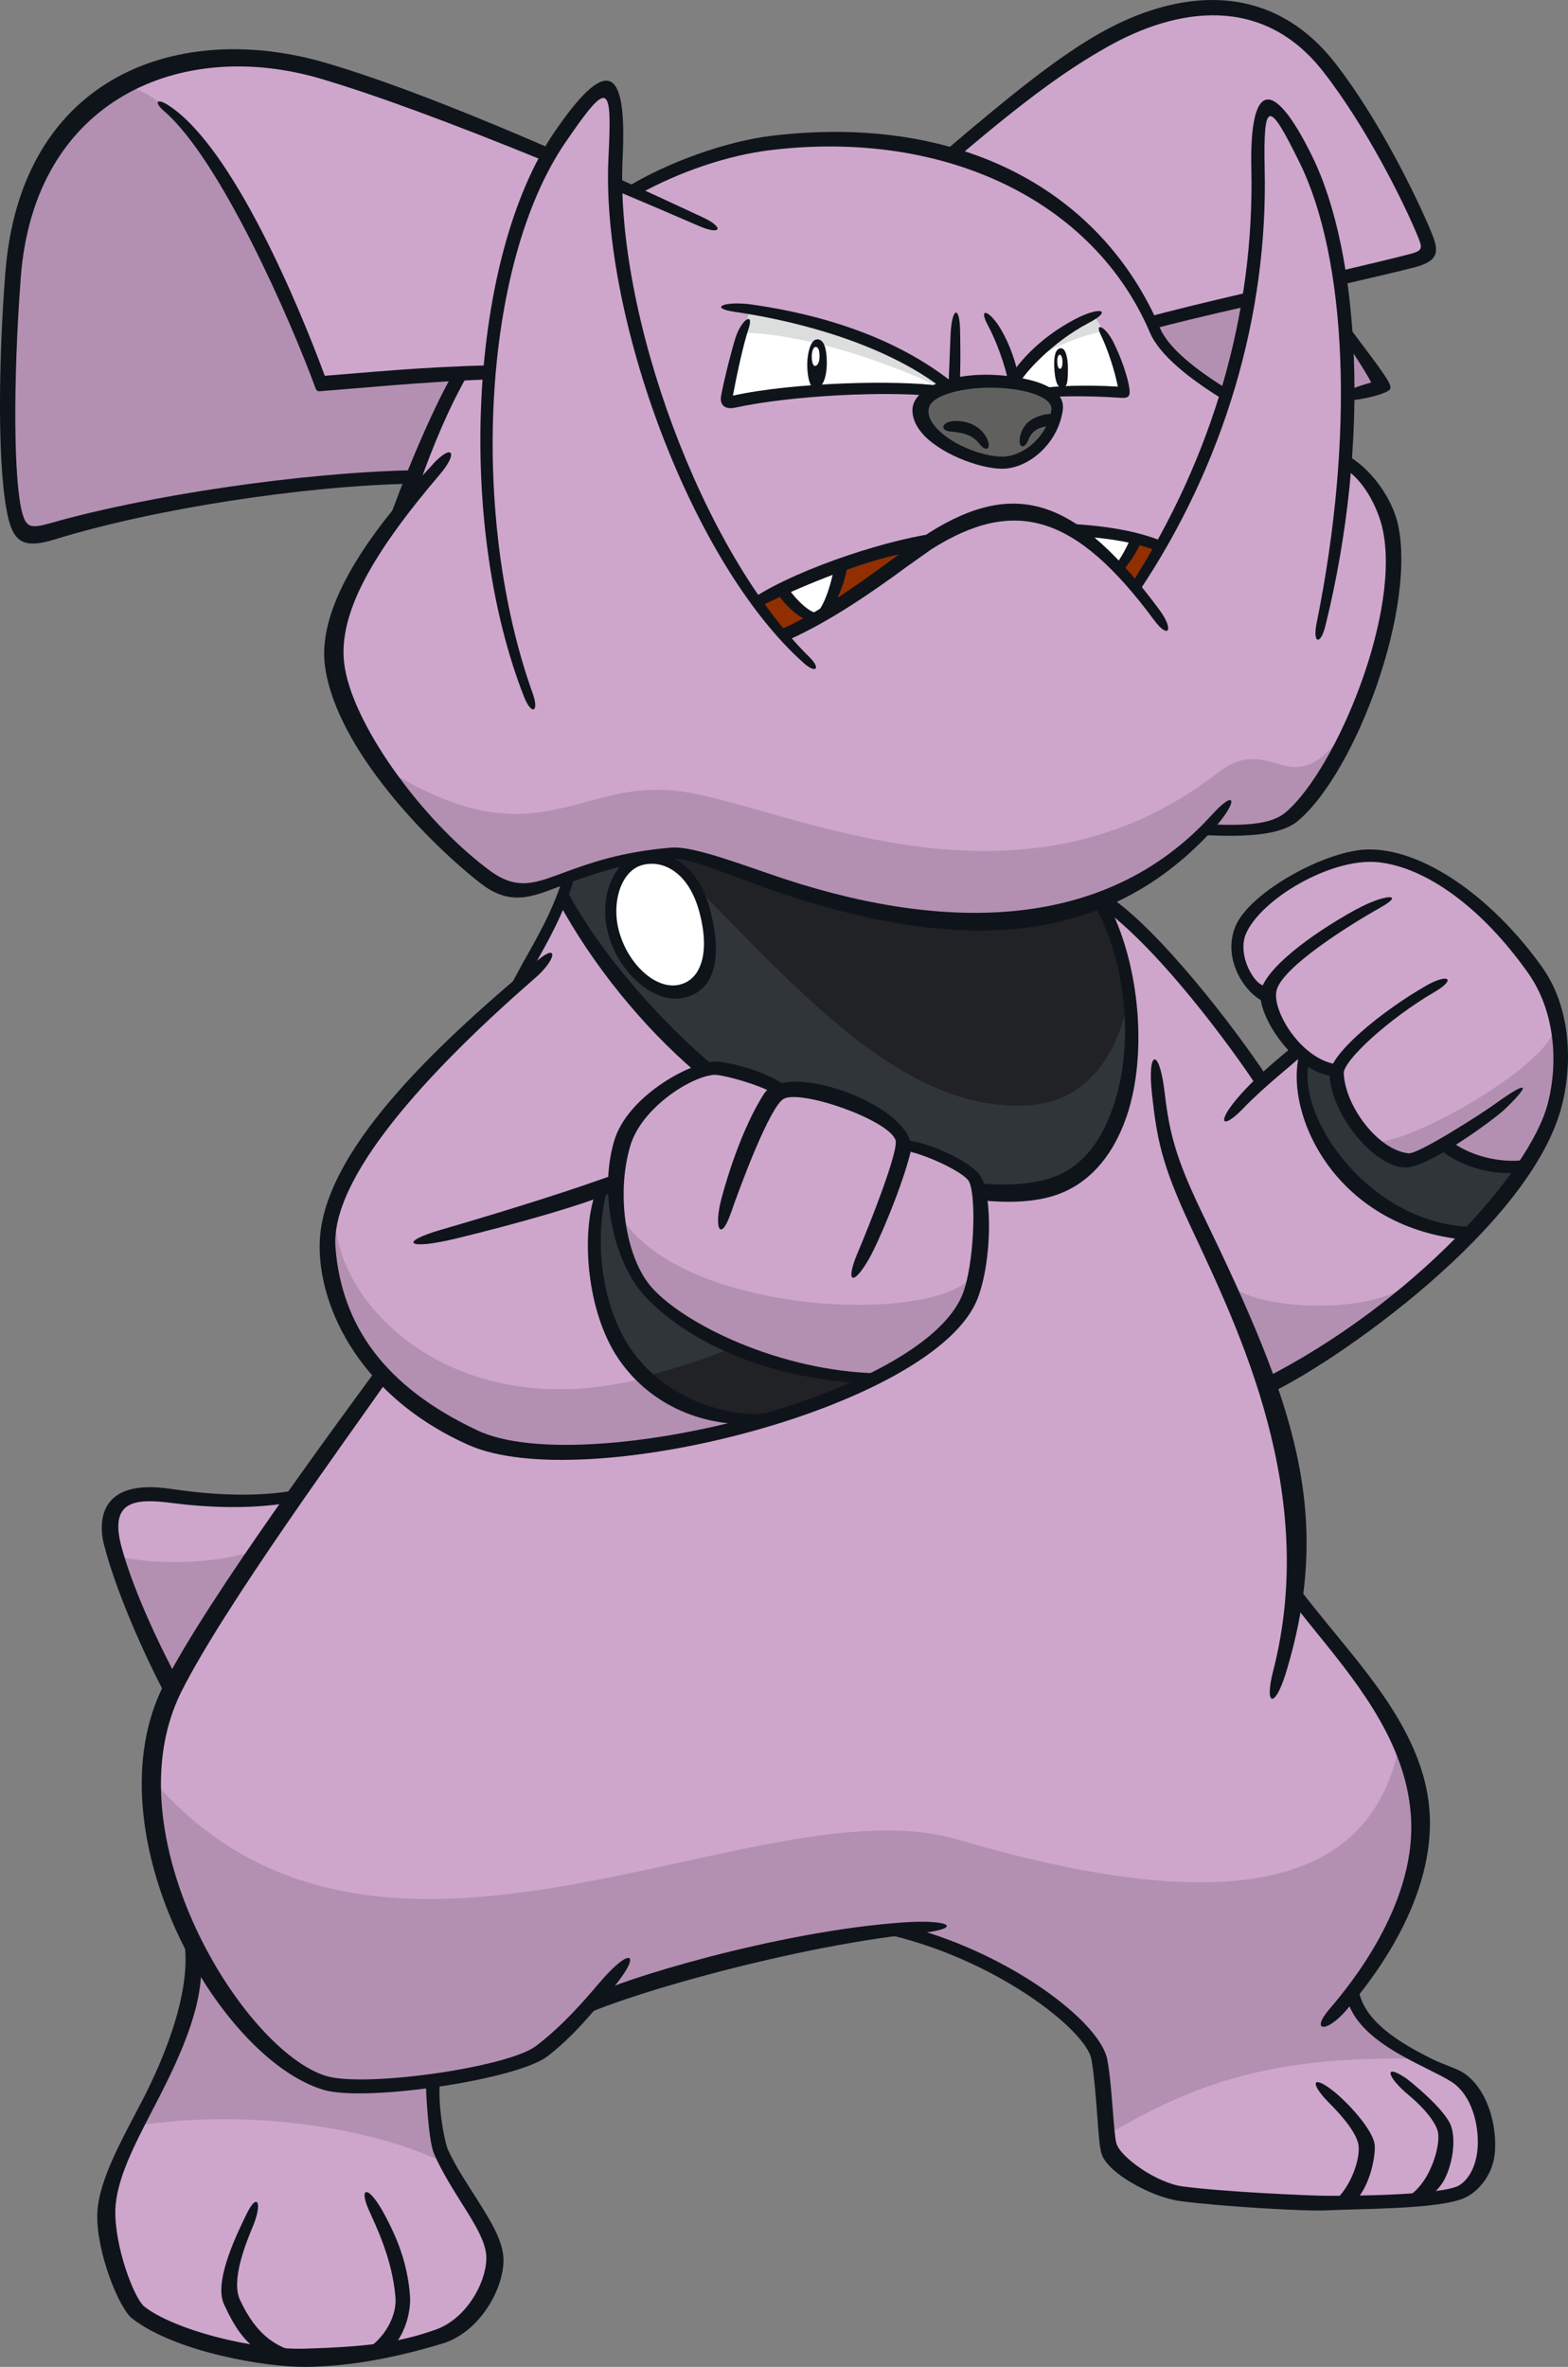 <?xml version="1.0" encoding="UTF-8"?>
<!-- Created with Inkscape (http://www.inkscape.org/) -->
<svg version="1.1" viewBox="0 0 210.57 317.78" xmlns="http://www.w3.org/2000/svg">
 <rect x="0" y="0" width="210.57" height="317.78" fill="#808080" stroke="none"/>
 <g transform="translate(-8.738 3.573)">
  <path d="m190.16 264.42c4.653-6.255 9.69-14.768 9.43-23.048-0.438-13.631-11.606-23.061-16.683-30.74 0.078-8.745-0.916-20.653-4.051-28.125 3.86-0.861 24.074-15.603 35.037-29.946l-30.877-15.397s-4.818 4.065-4.859 4.12c-2.669-2.339-9.074-15.904-22.172-24.417l-52.309-13.563-18.504 10.689c-1.532 5.734-5.119 11.1-6.733 14.275-8.431 7.527-24.033 22.185-25.197 32.149-0.931 7.801 1.327 12.455 6.515 20.42-2.832 6.008-13.07 18.134-22.117 32.696-2.875 4.626-5.543 9.841-7.103 15.507-1.808 6.624-1.288 12.071 0.59 19.722 3.038 12.441 14.74 25.115 21.186 27.085 5.461 1.668 25.429-1.121 29.261-4.037 2.382-1.808 6.529-6.214 6.665-6.378 12.906-5.653 35.858-10.347 40.744-10.005 5.434 1.494 8.198 2.902 12.318 4.64 0.078 0.039 14.617 8.102 15.575 13.276 0.725 3.914 0.31 9.936 0.807 11.524 0.71 2.328 5.762 5.269 9.279 5.94 8.417 1.587 31.205 1.424 35.229 0.725 8.267-1.451 7.391-13.084 2.041-16.533-2.859-1.835-11.319-4.051-14.07-10.58" fill="#cea6cc"/>
  <path d="m155.9 116.3-64.367-12.359-6.446 10.785-0.438 2.355c14.644 28.057 49.572 43.659 65.612 38.705 13.029-4.037 13.7-27.674 5.639-39.485" fill="#30353a"/>
  <path d="m185.81 3.891c-6.597-8.39-19.421-7.254-27.688-2.615-6.282 3.53-14.069 9.279-22.185 15.958-7.158-2.107-14.795-2.463-23.65-1.408-6.228 0.737-12.838 2.014-18.093 6.474l-2.793-1.11c-0.233-2.355 0.997-11.633-1.234-12.414-1.466-0.52-5.256 4.133-8.157 8.39-22.336-9.334-39.513-16.068-52.775-10.963-12.03 4.64-17.655 15.315-18.422 25.963-1.148 16.232-2.014 29.727 0.877 35.516 1.466 2.929 5.858-4.216 52.337-7.391-0.155 0.574-0.617 2.999-1.055 4.27-5.16 6.46-8.869 13.153-9.553 17.56-1.548 10.073 14.727 28.481 21.05 32.245 7.787 4.626 9.088-2.134 24.471-3.395 7.445-0.617 24.129 10.703 44.33 9.361 9.512-0.617 21.953-5.926 27.263-12.537l0.013 0.013c5.53 0.272 9.211 0.039 11.305-1.754 7.254-6.173 16.423-27.92 13.604-39.075-0.52-2.041-2.615-6.228-5.803-8.308 0.233-3.026 0.388-6.091 0.411-9.156 1.094-0.493 2.339-0.916 3.639-1.218 0.52-0.116-2.025-4.024-3.806-6.665-0.194-3.038-0.601-5.037-1.055-7.952 6.528-1.505 12.112-2.312 11.852-3.271-2.161-8.143-10.101-20.433-14.891-26.524" fill="#cea6cc"/>
  <path d="m133.51 50.516c-0.943 3.492 5.762 6.939 9.662 6.939 2.696 0 6.145-2.448 6.72-6.309 0.671-4.571-15.274-4.749-16.382-0.628" fill="#535658"/>
  <path d="m109.58 37.896c-1.028 2.518-1.971 6.035-2.588 8.759-0.396 1.819-1.629 4.01 1.874 3.379 8.294-1.808 20.296-1.889 26.25-1.04l1.218-0.535c-7.569-6.077-18.559-9.17-26.757-10.566" fill="#fff"/>
  <path d="m155.41 38.611c-4.681 2.599-9.786 6.501-10.484 9.047l4.024 1.602c1.067-0.272 6.364-0.504 10.744-0.116 0.078-0.477-1.451-7.09-4.284-10.525" fill="#fff"/>
  <path d="m31.931 223.51c-3.6-6.843-8.499-16.492-8.404-22.364 0.039-2.246 0.888-4.037 4.982-3.845 8.978 0.423 10.415 1.521 20.009-0.31-6.624 9.279-13.536 18.435-16.588 26.51" fill="#cea6cc"/>
  <path d="m205.82 161.79c-12.961 0.656-26.579-16.506-21.008-25.908 1.257 1.808 4.188 4.941 5.242 4.859-0.013 0.078-0.039 0.155-0.039 0.233 0 1.781 2.107 4.571 4.133 5.789 0.822 0.493 2.518 0.59 4.01 0.52-0.601 0.943 4.093 1.792 4.654 2.491 1.874 2.231 6.118 2.588 10.306 3.286-2.285 2.724-4.79 6.008-7.295 8.732" fill="#30353a"/>
  <path d="m215.24 127.41c-9.758-13.604-15.082-15.397-20.872-16.095-6.747-0.807-16.506 4.872-19.147 10.292-2.312 4.79 3.639 8.636 3.627 8.705-0.795 5.215 7.309 9.909 9.854 9.717-1.055 3.433 2.793 9.978 7.678 11.592 2.215 0.737 3.736-0.078 6.72-1.711 1.955 1.781 6.419 3.174 10.155 2.999 3.286-1.862 4.79-7.062 5.023-9.115 0.31-2.572 1.435-10.141-3.038-16.382" fill="#cea6cc"/>
  <g fill="#fff">
   <path d="m161.18 74.996c1.191-1.819 2.301-3.655 3.325-5.461-3.08-1.055-7.076-1.668-11.538-1.862 2.669 1.614 5.379 4.037 8.212 7.322"/>
   <path d="m113.42 81.791c7.842-3.243 16.684-10.58 19.818-12.632-7.322 1.354-14.426 3.585-19.996 6.665 0.155 1.998 0.194 3.996 0.194 5.967"/>
   <path d="m103.36 118.62c-1.614-5.926-5.57-7.486-8.417-6.802-3.558 0.85-4.899 5.762-3.806 9.786 1.369 5.037 5.57 8.595 9.033 7.746 3.395-0.807 4.79-4.859 3.189-10.73"/>
  </g>
  <path d="m91.563 155.53c-1.3 0.272-0.85-0.656-2.491 0.493-2.506 19.147 6.05 29.59 21.488 31.136 7.103-1.781 12.619-4.708 15.288-5.365-26.1-2.681-35.01-13.002-34.284-26.264" fill="#30353a"/>
  <path d="m132.7 50.921c-1.028 3.845 6.337 7.637 10.634 7.637 2.956 0 6.761-2.696 7.391-6.953 0.737-5.023-16.807-5.215-18.025-0.683" fill="#60615f"/>
  <path d="m161.18 74.996c1.191-1.819 2.301-3.655 3.325-5.461-3.08-1.055-7.076-1.668-11.538-1.862 2.669 1.614 5.379 4.037 8.212 7.322" fill="#922f00"/>
  <path d="m113.76 81.744c7.842-3.243 16.342-10.539 19.49-12.578-7.322 1.354-17.108 5.009-22.679 8.089 0.725 1.148 1.792 2.561 3.189 4.489" fill="#922f00"/>
  <g fill="#fff">
   <path d="m103.36 118.62c-1.614-5.926-5.57-7.486-8.417-6.802-3.558 0.85-4.899 5.762-3.806 9.786 1.369 5.037 5.57 8.595 9.033 7.746 3.395-0.807 4.79-4.859 3.189-10.73"/>
   <path d="m113.76 75.365c1.082 1.738 3.546 4.352 4.927 3.763 1.381-0.574 2.832-4.708 2.968-6.953-1.668 0.656-6.159 2.394-7.897 3.189"/>
   <path d="m161.24 68.696c-1.381-0.272-6.091-0.943-7.979-0.877 1.889 1.315 4.284 3.271 5.666 4.79 0.795-0.795 1.808-2.533 2.312-3.914"/>
  </g>
  <path d="m34.6 257.46c0.574 8.116-3.189 16.957-6.091 21.747-2.902 4.777-6.227 12.031-5.652 15.657 0.574 3.627 1.641 9.854 4.202 11.592 7.692 5.229 19.133 6.967 25.374 6.378 6.227-0.574 15.438-1.641 17.395-3.325 3.038-2.615 6.665-8.417 4.927-12.181-1.738-3.763-6.515-10.73-6.953-12.756-0.438-2.025-0.725-5.803-0.725-8.704-5.803 0.438-11.661 0.834-15.082 0.155-4.352-0.877-12.605-9.718-17.395-18.559" fill="#cea6cc"/>
  <g fill="#b390b1">
   <path d="m198.86 272.82c-2.739-1.614-5.83-3.86-8.226-7.432l-0.233-0.904c4.654-6.255 9.074-14.918 8.773-23.198-0.155-3.666-1.121-7.09-2.588-10.319-3.573 17.217-19.955 23.992-59.221 12.441-27.14-7.993-77.67 27.236-108.12-7.993-1.055 7.035 2.041 17.422 5.516 22.76 6.98 10.744 11.236 16.013 17.683 17.984 5.461 1.668 24.882-1.532 28.714-4.434 2.367-1.808 6.966-6.282 7.103-6.446 12.906-5.187 36.146-10.059 41.018-9.717 5.433 1.494 8.855 2.766 12.906 4.941 0 0 13.344 7.391 14.07 11.592 0.535 3.08 0.877 8.622 1.148 11.018 13.194-8.034 24.307-10.539 41.47-10.292"/>
   <path d="m24.259 205.29c1.928 6.214 6.241 14.453 8.171 19.106 3.34-6.83 6.104-13.303 11.182-19.968-5.42 1.917-13.686 2.285-19.353 0.861"/>
   <path d="m69.036 287.08c-0.31-0.574-0.59-1.148-0.85-1.738-0.71-1.614-1.354-5.379-1.532-9.389-14.398 2.161-21.884 0.155-31.917-18.34 0.877 8.978-3.682 16.602-7.528 24.197 13.892-2.176 30.877-0.155 41.826 5.269"/>
   <path d="m51.961 47.928c-2.945-8.047-17.272-41.442-27.4-39.691-5.871 2.394-13.591 12.291-14.22 28.55-0.466 12.879-0.601 26.62 1.494 30.821 1.463 2.917 6.802-4.215 52.46-7.418 1.164-2.875 3.449-8.622 6.72-13.796-2.425 0-13.071 0.768-19.052 1.532"/>
   <path d="m176.19 36.33c0 6.83-2.929 12.099-2.929 13.194-3.092-1.986-8.404-5.954-8.842-7.268-0.233-0.741-1.234-2.409-1.234-2.409s11.907-3.298 13.002-3.519"/>
   <path d="m189.9 41.634c0.493 1.055 3.585 6.118 3.585 6.118l-3.406 1.765z"/>
   <path d="m179.14 182.5c-1.889-4.79-3.627-9.567-5.365-13.768 3.433 3.887 20.981 4.325 24.868-0.71-4.544 4.558-13.495 10.237-19.503 14.48"/>
   <path d="m60.136 99.426c21.022 13.248 26.127 1.055 40.539 3.325 14.426 2.258 44.973 18.094 71.552-2.545 8.321-6.46 10.183 7.349 19.777-9.95 0 0-6.172 14.768-10.388 16.451-4.229 1.695-10.977 1.408-10.977 1.408s-9.54 9.895-26.579 11.962c-22.993 0.78-40.895-9.567-45.425-9.279-10.415 0.644-18.08 6.857-22.295 4.612-4.229-2.258-12.263-8.39-16.205-15.985"/>
   <path d="m95.636 181.34c-25.566 6.774-41.661-9.389-41.908-21.433 0 0-1.955 4.243-0.272 9.43 1.835 5.584 7.623 17.724 22.938 21.323 10.689 2.506 24.334-0.644 33.08-3.519-4.106-0.807-10.935-2.615-13.851-5.803"/>
  </g>
  <path d="m107.67 177.15c-4.763 1.928-8.198 2.983-12.249 4.051 2.914 3.189 9.403 5.557 15.712 6.172 8.527-2.805 15.835-5.94 15.835-5.94-8.28 0-19.298-4.284-19.298-4.284" fill="#212226"/>
  <path d="m97.611 111c15.767 15.055 31.041 35.16 49.49 33.805 9.936-0.725 13.207-11.168 13.303-16.547 0.028-1.094-3.313-10.949-3.271-10.881 0 0-10.237 2.848-18.518 2.848-13.454 0-36.693-10.429-41.004-9.225" fill="#212226"/>
  <path d="m217.42 133.07c1.013 6.528 2.588 11.195-1.835 16.889-3.752 4.818-2.464 2.821-2.464 2.821s-3.845 1.874-10.306-2.436c-7.692 3.546-6.912 0.194-10.265-0.958 2.545 2.654 27.606-11.401 24.868-16.314" fill="#b390b1"/>
  <path d="m109.58 37.896c-0.388 0.943-0.768 2.041-1.11 3.189 10.374 0.233 23.39 5.693 27.154 7.692l0.71-0.31c-7.569-6.077-18.559-9.17-26.757-10.566" fill="#dcdddd"/>
  <path d="m155.41 38.611c-3.666 2.041-7.596 4.872-9.457 7.226 2.778-2.095 7.268-4.298 10.977-4.9-0.45-0.85-0.958-1.657-1.521-2.328" fill="#dcdddd"/>
  <g fill="#0f141b">
   <path d="m196.34 66.327c-0.601-2.382-2.848-6.542-6.638-8.745-0.155 0.574-0.272 1.175-0.31 1.792 2.941 1.944 4.462 5.844 4.913 7.637 2.832 11.182-6.09 32.683-12.92 38.486-1.792 1.532-5.023 1.792-9.635 1.629-0.388-0.013-1.629 1.397-1.218 1.424 5.584 0.272 10.251 0.027 12.55-1.944 7.842-6.665 16.108-29.083 13.276-40.279"/>
   <path d="m173.53 48.656c-4.079-2.518-7.829-5.433-8.992-8.143-7.829-18.367-26.647-28.878-52.077-25.867-6.214 0.737-14.302 3.627-19.832 7.103l1.847 0.78c5.351-2.956 11.839-5.256 17.902-5.967 23.321-2.766 43.263 6.87 50.79 24.526 1.315 3.065 5.365 6.214 9.676 8.883z"/>
   <path d="m69.489 46.735c-2.914 5.091-6.774 14.439-8.841 20.42-0.116 0.388 4.243-5.269 4.393-5.68 1.944-5.42 3.901-10.128 6.501-14.727z"/>
   <path d="m189.78 42.786c1.986 2.983 2.793 4.366 3.092 4.995-0.974 0.272-1.917 0.574-2.793 0.943-0.493 0.194-0.039 1.494 0.349 1.435 1.955-0.233 4.735-0.931 4.996-1.521 0.272-0.601-0.698-1.889-5.516-8.294-0.194-0.31-0.628 1.695-0.155 2.436"/>
   <path d="m164.54 68.988c-3.146-1.261-7.418-1.998-12.235-2.231 0.671 0.466 1.203 1.067 1.695 1.711 3.914 0.233 7.364 0.85 9.991 1.889 0.388 0.155 0.931-1.218 0.547-1.369"/>
   <path d="m149.92 51.494c-0.535 3.682-3.901 6.241-6.583 6.241-2.793 0-7.322-1.808-9.183-4.243-0.628-0.834-0.861-1.629-0.656-2.355 0.574-2.149 7.254-3.34 12.537-2.246 0.97 0.194 4.133 0.985 3.887 2.599m-3.558-4.202c-8.376-1.738-15.096 0.904-15.096 4.188 0 0.943 0.349 1.901 1.067 2.832 2.204 2.875 7.829 5.051 11.004 5.051 3.422 0 7.445-3.259 8.116-7.829 0.31-2.068-1.505-3.492-5.091-4.243"/>
   <path d="m107.49 38.312c5.516 0.795 19.325 3.449 28.385 10.716 0.31 0.272 1.245-0.888 0.916-1.148-9.334-7.5-21.337-9.731-26.976-10.552-3.752-0.547-6.077 0.438-2.328 0.985"/>
   <path d="m105.59 49.491c0.438-2.328 1.505-6.473 1.955-7.815 0.795-2.394 2.506-3.465 1.711-1.082-0.768 2.301-1.684 6.734-2.095 8.951 8.13-1.792 22.09-2.134 28.071-1.288 0.396 0.039-0.834 1.381-1.175 1.342-6.118-0.644-18.709-0.155-26.675 1.575-1.191 0.233-2.068-0.272-1.792-1.684"/>
   <path d="m153.11 39.278c-5.119 2.681-8.157 6.46-8.855 8.075-0.155 0.388 1.191 0.974 1.354 0.601 0.563-1.288 4.407-5.598 9.334-8.171 3.34-1.754 1.505-2.258-1.835-0.504"/>
   <path d="m156.58 41.425c0.861 1.754 1.847 4.694 2.273 6.912-4.202-0.272-8.978-0.078-10.101 0.233-0.388 0.116 0.493 1.272 0.888 1.203 0.985-0.155 5.078-0.233 9.211 0.039 1.451 0.116 1.819 0.028 1.466-1.754-0.272-1.315-0.931-3.422-2.052-5.68-1.055-2.134-2.615-2.821-1.684-0.943"/>
   <path d="m141.48 40.26c0.834 1.494 2.328 5.228 2.712 7.774 0.078 0.396 1.532 0.194 1.466-0.233-0.411-2.766-1.424-5.255-2.355-6.898-1.614-2.886-3.368-3.422-1.819-0.656"/>
   <path d="m136.39 41.418s-0.155 3.969-0.272 6.775c-0.014 0.411 1.451 0.535 1.478 0.116 0.194-2.588 0.078-7.322 0.078-7.322-0.027-3.682-1.121-3.352-1.288 0.423"/>
   <path d="m136.52 54.379c1.684 0.155 2.821 0.466 3.763 1.657 1.094 1.369 1.726 0.349 0.78-1.121-1.055-1.629-2.848-1.971-3.955-1.971-1.819 0-2.409 1.288-0.59 1.435"/>
   <path d="m145.84 54.61c-0.574 1.792 0.388 2.475 1.055 0.753 0.423-1.04 1.288-1.754 3.395-1.754 0.438 0 0.438-1.629 0-1.629-2.122 0-3.901 0.888-4.448 2.627"/>
   <path d="m84.251 114.51c-1.191 4.01-3.6 8.212-5.228 11.072l-1.726 3.189c-0.194 0.349 3.232-2.778 3.232-2.778 1.765-3.107 4.175-7.363 5.351-11.811 0.116-0.396-1.56 0.078-1.629 0.31"/>
   <path d="m84.615 115.53c-0.194-0.349-0.985 1.781-0.822 2.095 4.393 8.116 11.113 16.547 18.518 22.843 0.59-0.194 2.107-0.233 2.712-0.547-7.418-6.145-15.78-15.52-20.406-24.389"/>
   <path d="m156.98 116.77c-0.272-0.45-1.819 0.233-1.587 0.628 4.544 7.596 5.776 19.202 2.821 27.66-1.218 3.503-3.492 8.02-8.54 9.581-2.945 0.904-6.624 1.055-10.758 0.493 0.116 0.644 0.31 1.726 0.493 2.312 4.147 0.547 7.87 0.45 10.812-0.466 4.462-1.381 7.829-5.009 9.758-10.497 3.065-8.787 1.695-21.775-2.999-29.713"/>
   <path d="m88.732 156.53c-1.998 5.488-1.234 16.054 3.092 22.377 4.38 6.392 11.674 9.184 18.668 8.677 1.315-0.078 4.79-2.339 4.215-2.107-5.461 2.204-15.985-0.233-21.241-7.924-3.86-5.625-5.132-14.521-3.065-21.857z"/>
   <path d="m68.034 161.51c-5.885 1.711-4.653 2.805 1.998 1.191 7.76-1.889 17.409-4.557 21.953-6.624-0.027-0.97-0.272-1.137 0.194-2.301-5.817 2.192-15.151 5.119-24.129 7.733"/>
   <path d="m163.45 143.42c0.644 5.68 1.164 9.115 5.201 17.724 6.528 13.946 17.176 35.762 11.072 59.59-1.234 4.749 0.194 5.132 1.657 0.438 6.665-21.666 0.904-36.816-10.853-61.151-3.573-7.364-4.695-10.894-5.365-16.752-0.71-6.323-2.409-6.022-1.711 0.155"/>
   <path d="m59.263 180.34c-4.366 5.981-22.829 30.877-28.605 42.441-9.744 19.49 7.144 49.832 21.474 54.212 5.584 1.711 26.004-1.354 30.069-4.448 3.639-2.766 6.432-6.337 8.636-8.937 4.311-5.078 2.669-6.022-1.641-0.931-2.161 2.545-4.995 5.803-8.499 8.458-3.763 2.859-22.979 5.598-28.167 4.01-11.154-3.406-29.056-32.368-19.434-51.597 5.68-11.36 22.445-34.284 27.496-41.538 0.233-0.349-1.082-1.998-1.327-1.668"/>
   <path d="m182.4 211.65c1.055 1.397 2.231 2.848 3.465 4.366 5.748 7.076 12.017 15.109 12.386 24.936 0.423 11.469-8.253 22.035-10.922 25.142-2.696 3.135-0.466 3.34 2.231 0.194 2.751-3.216 11.633-13.96 11.195-25.963-0.388-10.333-8.075-18.873-13.686-25.785-1.614-1.986-3.135-3.833-4.393-5.57z"/>
   <path d="m130.03 254.53c-17.067 1.191-38.609 7.911-41.333 9.635-1.082 0.698-3.736 4.024-3.406 3.79 3.887-2.724 28.823-10.087 46.533-11.92 6.487-0.656 4.708-1.959-1.792-1.505"/>
   <path d="m190.67 292.03c2.176-2.246 2.805-6.337 2.681-7.623-0.233-2.095-3.682-5.734-5.474-7.171-2.999-2.394-3.298-1.121-0.59 1.587 1.928 1.917 3.6 4.037 3.872 5.516 0.31 1.668-0.85 5.666-3.395 7.76z"/>
   <path d="m200.32 291.65c0.958-0.644 1.819-1.587 2.285-2.409 1.218-2.161 1.668-5.488 1.001-7.377-0.834-2.301-5.639-6.145-6.118-6.46-3.053-2.025-2.409-0.039 0.411 2.301 1.013 0.834 3.201 2.832 3.86 4.653 0.45 1.261-0.194 4.024-1.381 6.159-0.753 1.327-1.808 2.506-3.108 3.146z"/>
   <path d="m186.99 293.19c-2.875 0.155-14.48-0.535-19.749-1.245-3.817-0.508-9.758-3.736-10.566-6.337-0.272-0.834-0.388-2.506-0.547-4.612-0.155-2.149-0.454-6.118-0.822-8.103-0.741-3.955-13.139-13.7-28.098-16.903l3.901-0.753c13.604 3.693 25.416 12.742 26.332 17.724 0.388 2.068 0.574 4.79 0.753 6.98 0.155 1.847 0.272 3.6 0.477 4.284 0.59 1.889 5.447 5.297 8.883 5.748 5.516 0.737 16.629 1.218 19.106 1.257 4.763 0.039 15.89-0.155 17.998-1.381 1.261-0.737 2.301-2.479 2.506-4.954 0.233-3.065-0.741-7.185-3.503-8.965-0.807-0.52-1.917-1.067-3.201-1.711-3.969-1.986-9.197-4.585-10.689-8.924-0.272-0.78 1.327-2.615 1.354-2.273 0.349 4.749 5.967 7.87 10.005 9.881 1.315 0.656 3.189 1.218 4.079 1.781 3.286 2.122 4.571 7.049 4.284 10.675-0.233 3.053-2.258 5.379-4.133 6.186-3.465 1.505-13.782 1.408-18.367 1.641"/>
   <path d="m22.704 203.82c1.819 7.062 6.186 16.423 8.814 21.2 0.194 0.349 1.435-2.436 1.245-2.793-3.433-6.446-6.337-13.071-7.705-18.107-1.699-6.241 1.835-6.542 6.706-5.912 4.27 0.563 10.402 0.943 16.191-0.078 0.563-0.116 1.808-1.874 1.408-1.792-6.351 1.342-13.358 0.628-17.683-0.013-10.278-1.548-9.58 5.146-8.978 7.5"/>
   <path d="m26.503 307.73c-1.808-1.397-4.886-9.088-4.694-14.152 0.155-4.38 3.34-9.95 5.954-14.986 3.368-6.46 6.788-15.329 5.68-21.707-0.039-0.349 2.285 2.312 2.312 3.476 0.155 6.09-3.34 13.234-6.433 19.161-2.533 4.886-4.941 9.498-5.091 13.536-0.155 4.9 2.518 11.99 3.914 13.071 3.887 3.011 14.247 5.844 21.638 5.625 7.405-0.233 12.181-0.656 17.519-2.572 3.901-1.408 6.597-5.94 6.747-9.375 0.116-2.161-1.505-4.722-3.368-7.678-1.203-1.928-2.588-4.119-3.639-6.487-0.737-1.668-1.067-7.623-1.121-9.635-0.013-0.233 1.982-0.411 1.944-0.233-0.438 2.464 0.477 8.006 1.028 9.252 1.013 2.273 2.627 4.654 3.872 6.624 1.998 3.174 3.709 5.912 3.585 8.54-0.194 4.037-3.433 9.457-8.226 10.894-7.61 2.285-13.331 3.053-18.189 3.119-5.584 0.078-17.683-2.025-23.431-6.487"/>
   <path d="m50.133 312.48c-4.079-0.504-6.953-2.479-9.183-7.308-1.175-2.572 0.725-7.391 1.711-9.745 1.369-3.259 0.656-4.777-0.822-1.726-1.04 2.161-4.476 8.937-3.026 12.085 1.451 3.146 2.929 5.543 5.981 7.048z"/>
   <path d="m61.626 311.33c1.548-1.695 2.312-4.626 2.176-6.624-0.349-4.845-2.079-8.417-3.34-10.799-2.242-4.243-3.612-3.955-2.188-0.753 0.888 2.014 3.174 6.569 3.573 11.757 0.194 2.285-1.327 5.598-4.544 7.349z"/>
   <path d="m157.43 116.61c-0.194-0.116-2.188 0.656-1.847 0.877 8.321 5.406 19.188 20.516 22.062 24.978 0.423-0.493 0.974-0.861 1.148-1.602-4.161-6.351-14.645-19.968-21.365-24.252"/>
   <path d="m182.74 136.63c-1.397 1.121-6.542 5.215-8.882 8.595-1.466 2.107-0.656 2.599 1.889-0.039 2.766-2.886 6.652-5.899 7.746-6.966-0.155-0.78-0.822-0.904-0.753-1.575"/>
   <path d="m214.23 152.06c-4.818 0.888-9.471-1.191-10.908-2.724-0.396 0.194-1.587 0.349-1.505 0.997 1.121 1.587 6.186 4.188 11.113 3.461 1.175-0.466 0.71-0.671 1.3-1.738"/>
   <path d="m218.61 144.37c1.354-5.885 0.888-12.906-2.739-18.039-6.118-8.636-15.301-15.808-23.212-15.862-5.707-0.028-16.191 5.762-18.039 10.388-1.808 4.544 1.505 9.129 3.983 10.114 0.233-1.397 0.822-1.917 0.477-2.204-1.532 0.656-4.257-3.845-3.065-6.857 1.862-4.653 11.538-10.47 17.97-9.704 6.282 0.741 13.728 6.022 19.969 14.864 3.612 5.105 4.065 11.976 2.654 17.464-2.366 9.252-18.066 26.812-38.198 37.022l0.656 2.025c8.608-3.914 35.735-22.61 39.54-39.211"/>
   <path d="m184.81 138.1c-0.768 0.078-0.753-0.396-1.315-0.985-2.751 7.432 3.519 23.458 21.091 25.662l1.234-1.657c-13.714-0.698-23.869-15.753-21.008-23.02"/>
   <path d="m190.89 118.5c-6.487 3.573-12.126 7.993-12.824 10.935-0.71 3.026 4.503 11.319 10.142 11.51 0.411 0.013 0.547-1.548 0.155-1.602-4.859-0.59-8.896-7.281-8.184-9.977 0.807-3.065 9.361-8.513 13.932-11.086 3.585-2.014 0.388-1.765-3.216 0.233"/>
   <path d="m200.27 128.76c-5.995 3.422-13.084 9.252-12.975 11.976 0.194 5.31 5.926 12.372 10.182 12.441 3.092 0.039 11.921-6.474 13.29-7.774 3.271-3.119 3.779-4.407-1.466-0.617-1.792 1.288-10.141 6.624-11.401 6.487-4.092-0.423-8.54-6.351-8.705-10.757-0.039-1.726 6.091-7.35 12.195-10.908 2.968-1.726 1.874-2.561-1.121-0.85"/>
   <path d="m102.42 126.82c-0.563 0.943-1.381 1.56-2.421 1.808-3.092 0.753-6.898-2.627-8.143-7.213-0.644-2.367-0.388-5.064 0.698-6.857 0.438-0.753 1.245-1.711 2.572-2.025 2.712-0.656 6.091 1.028 7.514 6.282 0.916 3.368 0.85 6.214-0.233 8.006m1.657-8.404c-1.684-6.172-5.995-8.116-9.307-7.322-1.435 0.349-2.654 1.288-3.492 2.712-1.288 2.161-1.602 5.215-0.85 7.993 1.463 5.42 6.323 9.512 10.224 8.581 4.872-1.175 4.804-6.857 3.422-11.962"/>
   <path d="m114.51 82.389c5.748-2.533 11.797-6.774 15.917-9.813l3.395-2.409c11.154-7.035 19.353-4.735 29.877 9.484 1.986 2.696 2.739 1.369 0.753-1.327-10.963-14.822-19.147-17.806-30.986-10.347l-3.476 2.491c-4.133 3.038-10.703 7.993-16.382 10.456z"/>
   <path d="m83.015 16.519c-13.358-5.789-23.171-9.485-30.37-11.606-19.668-5.83-41.141 1.478-43.194 28.194-0.943 12.14-1.094 26.784 0.423 32.984 0.834 3.379 2.421 3.928 6.241 2.751 13.125-4.065 33.34-7.199 47.984-7.473l0.155-1.808c-15.219 0.31-35.803 3.422-48.504 7.035-2.793 0.795-3.422 0.737-3.983-1.164-1.218-4.161-1.288-17.874-0.233-31.821 1.847-23.965 21.638-32.135 40.307-26.606 7.076 2.095 16.943 5.694 30.151 11.086z"/>
   <path d="m91.559 22.054c3.492 1.466 7.172 3.038 11.058 4.722 2.983 1.288 3.433 0.194 0.493-1.175-4.106-1.917-7.965-3.697-11.606-5.324z"/>
   <path d="m74.512 45.484c-8.485 0.155-17.012 0.997-22.158 1.397-3.433-9.307-12.29-30.616-20.926-36.269-1.641-1.082-2.107-0.52-0.617 0.768 7.582 6.556 17.04 28.235 20.338 37.268 0.078 0.194 0.272 0.349 0.493 0.31 4.667-0.349 14.247-1.3 22.733-1.587z"/>
   <path d="m83.222 14.112c-11.524 16.834-13.29 52.501-4.106 75.877 1.001 2.518 2.068 2.095 1.164-0.45-8.417-23.445-6.966-57.414 4.407-74.016 5.762-8.404 6.268-8.061 5.762 2.068-1.04 21.159 11.1 54.376 26.209 67.843 1.657 1.478 2.355 0.78 0.78-0.78-14.384-14.166-26.114-46.028-25.087-66.954 0.656-13.057-2.382-13.427-9.129-3.585"/>
   <path d="m161.67 75.873c11.524-17.177 17.354-37.254 16.903-56.703-0.194-9.512 0.59-9.238 4.681-0.931 6.351 12.906 7.459 36.488 2.285 61.89-0.547 2.712 0.535 2.999 1.191 0.31 6.145-24.8 4.653-49.969-1.792-63.067-5.242-10.648-8.417-10.101-8.157 1.738 0.438 19.175-5.092 38.541-16.109 55.717z"/>
   <path d="m135.43 67.899c-6.665 0.656-19.133 4.708-25.375 8.705l0.943 1.148c7.829-3.833 15.876-6.665 21.091-7.391z"/>
   <path d="m112.91 75.765c1.629 2.669 4.393 4.53 5.707 4.188 1.3-0.349 3.53-4.133 4.024-8.157l-1.847 0.71c-0.671 3.465-1.808 5.967-2.448 6.145-0.574 0.155-2.491-1.315-3.969-3.546z"/>
   <path d="m159.28 73.353c1.245-1.451 2.122-2.793 2.875-4.489l-1.463-0.388c-0.683 1.478-1.315 2.739-2.231 3.914z"/>
   <path d="m189 34.626c3.914-0.904 7.391-1.711 9.717-2.312 3.449-0.904 3.243-2.273 2.176-4.859-1.862-4.462-6.939-14.986-12.838-22.541-8.746-11.209-21.132-9.978-31.67-3.996-5.173 2.945-10.922 7.391-20.967 15.972l2.014 0.59c9.704-8.253 14.891-11.853 19.928-14.713 9.43-5.351 20.954-7.13 29.07 3.271 5.83 7.473 10.771 17.477 12.605 21.884 0.768 1.819 0.834 2.149-0.97 2.615-2.258 0.59-5.584 1.381-9.334 2.258z"/>
   <path d="m176.42 35.658c-5.666 1.327-10.812 2.561-13.413 3.313l0.601 1.629c2.479-0.71 7.268-1.835 12.632-3.065z"/>
   <path d="m118.5 41.988c-0.931 0-1.288 1.874-1.342 2.956-0.078 1.381 0.194 3.655 1.067 3.655 0.985 0 1.548-1.532 1.548-3.449 0-1.835-0.349-3.162-1.272-3.162"/>
   <path d="m151.23 43.18c-0.822 0-0.974 1.3-0.916 2.533 0.078 1.521 0.31 2.766 1.055 2.766 0.753 0 0.78-0.985 0.78-2.724 0-0.97-0.233-2.572-0.916-2.572"/>
  </g>
  <path d="m118.29 43.009c-0.388 0-0.52 0.725-0.535 1.137-0.027 0.535 0.078 1.408 0.423 1.408 0.396 0 0.617-0.601 0.617-1.327 0-0.71-0.155-1.218-0.504-1.218" fill="#fff"/>
  <path d="m151.05 44.054c-0.477 0.028-0.423 1.901 0.039 1.889 0.481 0 0.423-1.917-0.039-1.889" fill="#fff"/>
  <path d="m66.879 58.754c-8.444 8.951-15.616 19.038-14.494 27.154 1.56 11.195 14.152 23.869 20.885 29.111 4.339 3.379 7.459 1.56 11.62 0.039 3.174-1.148 7.555-2.821 14.11-3.352 2.176-0.194 7.76 2.258 13.358 4.202 26.456 9.211 45.671 6.939 59.385-8.212 3.298-3.666 3.053-5.529-0.272-1.862-14.398 15.903-36.57 15.862-59.385 7.924-5.995-2.079-10.73-3.736-13.221-3.53-6.747 0.563-10.976 2.107-14.069 3.228-4.01 1.463-6.501 2.685-10.347-0.194-9.266-6.884-18.559-19.928-19.49-27.783-0.795-6.734 3.833-14.768 12.838-25.347 2.518-2.956 1.726-4.215-0.931-1.397" fill="#0f141b"/>
  <path d="m139.73 154.88c-1.408-3.174-9.498-4.818-9.512-5.078-0.233-2.436-13.426-8.513-16.82-6.665-3.86-1.998-6.953-3.313-8.924-3.177-3.352 0.233-10.703 3.996-12.318 9.512-2.014 6.843-0.155 16.205 3.627 20.379 5.694 6.296 20.954 11.51 26.292 11.661 8.992 0.233 14.822-6.337 16.588-10.854 1.874-4.831 2.479-12.605 1.067-15.78" fill="#cea6cc"/>
  <path d="m92.339 160.11c8.595 12.893 41.62 14.124 46.862 7.76-0.644 5.817-5.83 12.633-15 13.468-7.035 0.644-26.907-7.021-29.686-13.153-1.917-4.188-2.176-8.075-2.176-8.075" fill="#b390b1"/>
  <g fill="#0f141b">
   <path d="m111.35 143.26c-2.204 3.433-4.256 8.65-5.707 14.015-1.094 4.051-0.155 6.022 1.234 2.052 1.369-3.955 5.283-14.371 7.103-15.37 2.339-1.272 13.987 2.778 15.014 5.516 0.508 1.342-3.546 11.551-5.037 15.055-1.723 3.996-0.768 4.763 1.408 1.04 1.381-2.367 4.558-9.977 5.639-14.384 1.451-5.871-16.602-12.701-19.654-7.924"/>
   <path d="m126.6 180.81c-13.18-0.31-25.84-6.556-30.274-11.455-3.53-3.914-4.886-12.482-2.956-19.052 1.505-5.146 8.17-9.361 11.264-9.567 0.997-0.078 6.392 1.342 8.65 2.832 0.477-0.233 0.97-0.477 1.451-0.725-1.587-2.273-8.472-3.996-10.101-3.887-3.519 0.233-11.702 4.777-13.426 10.675-2.095 7.117 0.027 16.273 4.024 20.708 3.845 4.256 13.426 10.963 29.631 11.825 0.535-0.31 1.397-0.861 1.738-1.354"/>
   <path d="m140.43 154.35c-1.397-2.176-7.76-4.886-10.621-4.886-0.349 0-0.194 1.424-0.194 1.424 1.928-0.155 8.65 2.793 9.293 4.243 0.985 2.219 0.617 11.168-0.888 15.014-5.42 13.932-51.269 24.827-65.106 18.353-12.646-5.926-18.258-14.179-19.12-24.498-0.78-9.32 12.14-23.499 26.784-36.242 2.848-2.464 3.232-4.804 0.349-2.394-11.907 9.991-28.331 24.635-29.221 37.227-0.574 8.171 4.585 20.981 19.955 27.838 15.452 6.898 62.697-5.091 68.35-19.64 1.971-5.064 1.998-13.974 0.411-16.437"/>
  </g>
 </g>
</svg>
